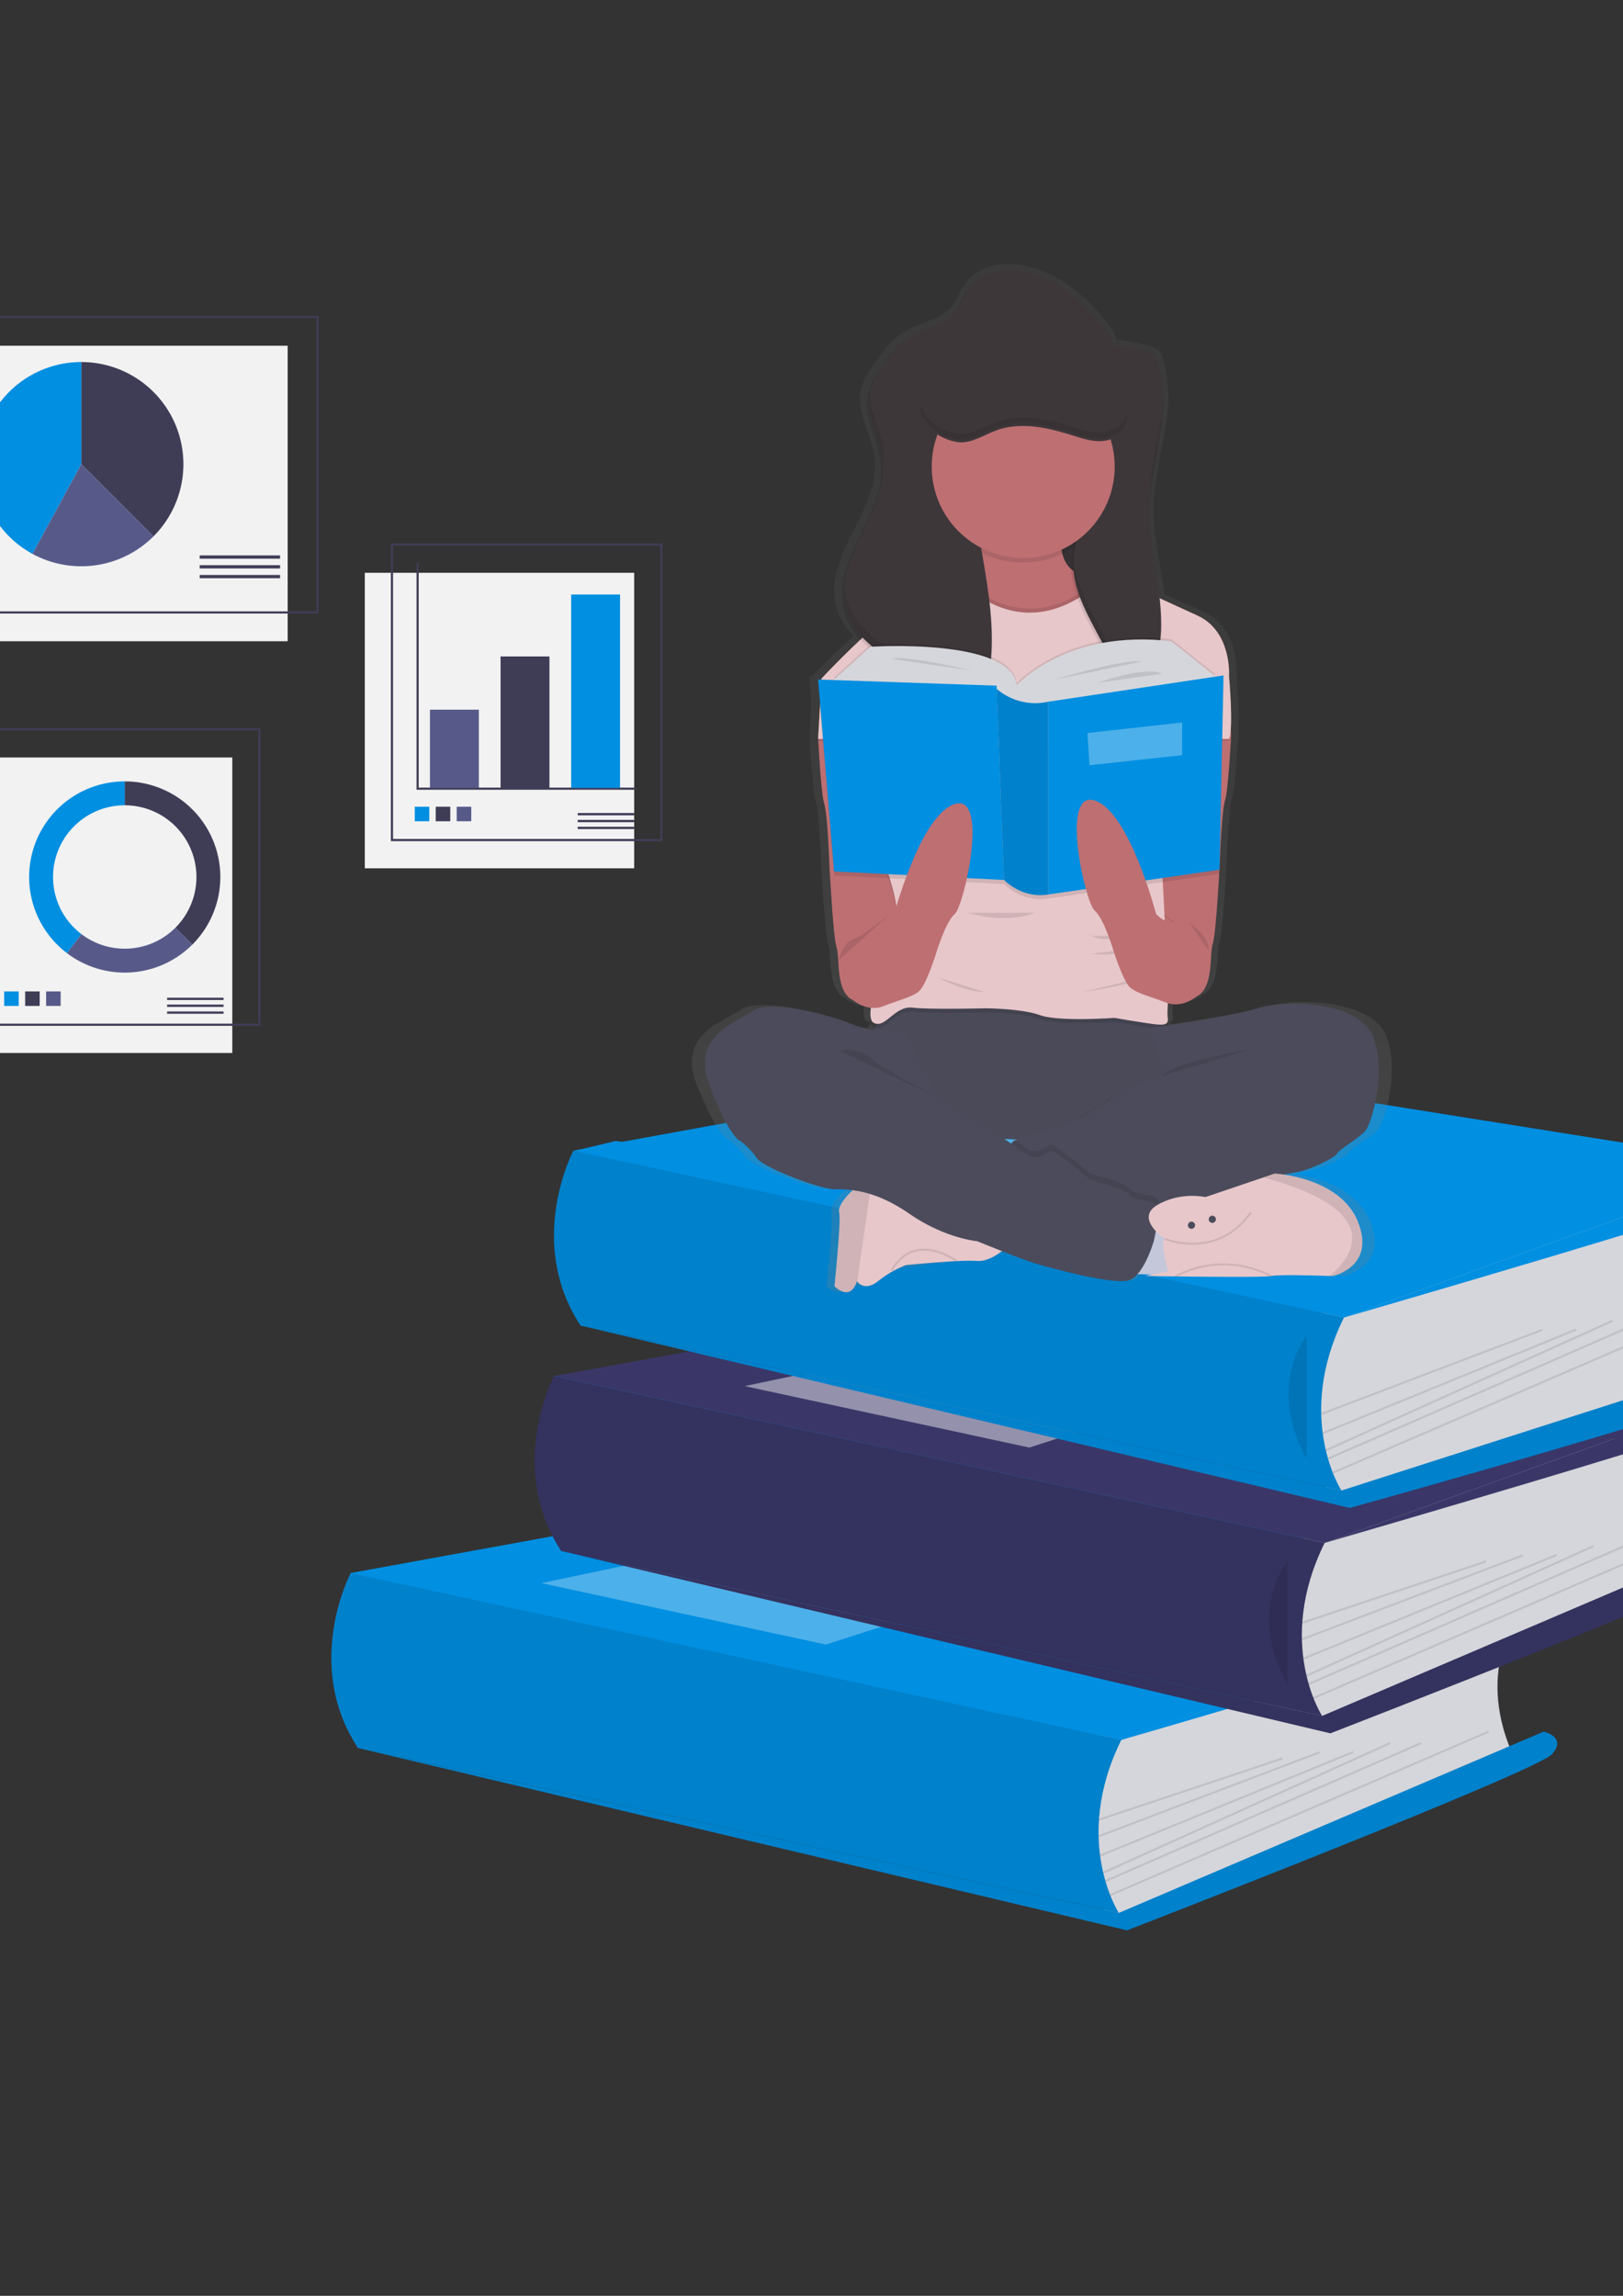 <?xml version="1.0" encoding="UTF-8" standalone="no"?>
<!-- Created with Inkscape (http://www.inkscape.org/) -->

<svg
   xmlns:dc="http://purl.org/dc/elements/1.1/"
   xmlns:cc="http://creativecommons.org/ns#"
   xmlns:rdf="http://www.w3.org/1999/02/22-rdf-syntax-ns#"
   xmlns:svg="http://www.w3.org/2000/svg"
   xmlns="http://www.w3.org/2000/svg"
   xmlns:sodipodi="http://sodipodi.sourceforge.net/DTD/sodipodi-0.dtd"
   xmlns:inkscape="http://www.inkscape.org/namespaces/inkscape"
   width="210mm"
   height="297mm"
   viewBox="0 0 210 297"
   version="1.1"
   id="svg2154"
   inkscape:version="0.92.4 (5da689c313, 2019-01-14)"
   sodipodi:docname="data scientist.svg">
  <rect x="0" y="0" width="210" height="297" fill="#333333" stroke="none"/>
  <defs
     id="defs2148">
    <linearGradient
       gradientUnits="userSpaceOnUse"
       y2="43.42"
       x2="635.22"
       y1="545.34"
       x1="635.22"
       id="3cf802be-0480-4c68-848a-073112220499"
       gradientTransform="translate(-481.017,827.636)">
      <stop
         id="stop8903"
         stop-opacity="0.25"
         stop-color="gray"
         offset="0" />
      <stop
         id="stop8905"
         stop-opacity="0.12"
         stop-color="gray"
         offset="0.54" />
      <stop
         id="stop8907"
         stop-opacity="0.1"
         stop-color="gray"
         offset="1" />
    </linearGradient>
  </defs>
  <sodipodi:namedview
     id="base"
     pagecolor="#ffffff"
     bordercolor="#666666"
     borderopacity="1.0"
     inkscape:pageopacity="0.0"
     inkscape:pageshadow="2"
     inkscape:zoom="0.24748737"
     inkscape:cx="-513.71572"
     inkscape:cy="1129.4961"
     inkscape:document-units="mm"
     inkscape:current-layer="g9457"
     showgrid="false"
     inkscape:window-width="1680"
     inkscape:window-height="987"
     inkscape:window-x="-8"
     inkscape:window-y="-8"
     inkscape:window-maximized="1" />
  <g
     inkscape:label="Ebene 1"
     inkscape:groupmode="layer"
     id="layer1">
    <g
       id="g8901"
       transform="matrix(0.265,0,0,0.265,-33.262,-322.288)">
      <rect
         id="rect8734"
         height="144.257"
         width="231.236"
         y="1384.96"
         x="34.741"
         style="fill:#f2f2f2;stroke-width:0.53" />
      <rect
         id="rect8736"
         stroke-miterlimit="10"
         height="144.257"
         width="231.236"
         y="1370.906"
         x="49.326"
         style="fill:none;stroke:#3f3d56;stroke-width:1.061;stroke-miterlimit:10" />
      <path
         id="path8738"
         d="m 200.461,1478.021 a 49.854,49.854 0 0 0 -35.252,-85.105 v 49.854 z"
         inkscape:connector-curvature="0"
         style="fill:#3f3d56;stroke-width:0.53" />
      <path
         id="path8740"
         d="m 165.209,1392.916 a 49.86,49.86 0 0 0 -23.849,93.642 l 23.849,-43.789 z"
         inkscape:connector-curvature="0"
         style="fill:#008fe1;stroke-width:0.53" />
      <path
         id="path8742"
         d="m 200.461,1478.021 -35.252,-35.252 -23.849,43.789 a 49.88,49.88 0 0 0 59.101,-8.537 z"
         inkscape:connector-curvature="0"
         style="fill:#575a89;stroke-width:0.53" />
      <rect
         id="rect8744"
         height="9.546"
         width="9.546"
         y="1485.198"
         x="58.077"
         style="fill:#008fe1;stroke-width:0.53" />
      <rect
         id="rect8746"
         height="9.546"
         width="9.546"
         y="1485.198"
         x="71.866"
         style="fill:#3f3d56;stroke-width:0.53" />
      <rect
         id="rect8748"
         height="9.546"
         width="9.546"
         y="1485.198"
         x="85.655"
         style="fill:#575a89;stroke-width:0.53" />
      <rect
         id="rect8750"
         height="1.591"
         width="39.246"
         y="1487.32"
         x="223.018"
         style="fill:#3f3d56;stroke-width:0.53" />
      <rect
         id="rect8752"
         height="1.591"
         width="39.246"
         y="1492.093"
         x="223.018"
         style="fill:#3f3d56;stroke-width:0.53" />
      <rect
         id="rect8754"
         height="1.591"
         width="39.246"
         y="1496.866"
         x="223.018"
         style="fill:#3f3d56;stroke-width:0.53" />
      <rect
         id="rect8756"
         height="144.257"
         width="131.529"
         y="1585.966"
         x="107.4"
         style="fill:#f2f2f2;stroke-width:0.53" />
      <rect
         id="rect8758"
         stroke-miterlimit="10"
         height="144.257"
         width="131.529"
         y="1572.177"
         x="120.659"
         style="fill:none;stroke:#3f3d56;stroke-width:1.061;stroke-miterlimit:10" />
      <rect
         id="rect8760"
         height="7.092"
         width="7.092"
         y="1700.16"
         x="127.554"
         style="fill:#008fe1;stroke-width:0.53" />
      <rect
         id="rect8762"
         height="7.092"
         width="7.092"
         y="1700.16"
         x="137.797"
         style="fill:#3f3d56;stroke-width:0.53" />
      <rect
         id="rect8764"
         height="7.092"
         width="7.092"
         y="1700.16"
         x="148.041"
         style="fill:#575a89;stroke-width:0.53" />
      <rect
         id="rect8766"
         height="1.118"
         width="27.579"
         y="1703.24"
         x="207.107"
         style="fill:#3f3d56;stroke-width:0.53" />
      <rect
         id="rect8768"
         height="1.118"
         width="27.579"
         y="1706.594"
         x="207.107"
         style="fill:#3f3d56;stroke-width:0.53" />
      <rect
         id="rect8770"
         height="1.118"
         width="27.579"
         y="1709.948"
         x="207.107"
         style="fill:#3f3d56;stroke-width:0.53" />
      <path
         id="path8772"
         d="m 186.423,1597.634 v 11.668 a 35.004,35.004 0 0 1 24.751,59.755 l 8.25,8.251 A 46.672,46.672 0 0 0 186.423,1597.634 Z"
         inkscape:connector-curvature="0"
         style="fill:#3f3d56;stroke-width:0.53" />
      <path
         id="path8774"
         d="m 219.425,1677.307 -8.25,-8.251 a 34.995,34.995 0 0 1 -45.929,3.114 l -7.062,9.292 a 46.67,46.67 0 0 0 61.242,-4.156 z"
         inkscape:connector-curvature="0"
         style="fill:#575a89;stroke-width:0.53" />
      <path
         id="path8776"
         d="m 151.42,1644.306 a 35.004,35.004 0 0 1 35.004,-35.004 v -11.668 a 46.671,46.671 0 0 0 -28.24,83.829 l 7.062,-9.292 a 34.943,34.943 0 0 1 -13.826,-27.865 z"
         inkscape:connector-curvature="0"
         style="fill:#008fe1;stroke-width:0.53" />
      <rect
         id="rect8812"
         height="144.257"
         width="131.529"
         y="1495.805"
         x="303.633"
         style="fill:#f2f2f2;stroke-width:0.53" />
      <rect
         id="rect8814"
         stroke-miterlimit="10"
         height="144.257"
         width="131.529"
         y="1482.016"
         x="316.892"
         style="fill:none;stroke:#3f3d56;stroke-width:1.061;stroke-miterlimit:10" />
      <polyline
         id="polyline8816"
         stroke-miterlimit="10"
         points="556 227.5 556 435.5 757 435.5"
         style="fill:none;stroke:#3f3d56;stroke-width:2;stroke-miterlimit:10"
         transform="matrix(0.53,0,0,0.53,34.741,1370.376)" />
      <rect
         id="rect8818"
         height="38.186"
         width="23.866"
         y="1562.63"
         x="335.454"
         style="fill:#575a89;stroke-width:0.53" />
      <rect
         id="rect8820"
         height="64.173"
         width="23.866"
         y="1536.643"
         x="369.927"
         style="fill:#3f3d56;stroke-width:0.53" />
      <rect
         id="rect8822"
         height="94.404"
         width="23.866"
         y="1506.412"
         x="404.401"
         style="fill:#008fe1;stroke-width:0.53" />
      <rect
         id="rect8824"
         height="7.092"
         width="7.092"
         y="1609.999"
         x="328.029"
         style="fill:#008fe1;stroke-width:0.53" />
      <rect
         id="rect8826"
         height="7.092"
         width="7.092"
         y="1609.999"
         x="338.273"
         style="fill:#3f3d56;stroke-width:0.53" />
      <rect
         id="rect8828"
         height="7.092"
         width="7.092"
         y="1609.999"
         x="348.516"
         style="fill:#575a89;stroke-width:0.53" />
      <rect
         id="rect8830"
         height="1.118"
         width="27.579"
         y="1613.079"
         x="407.583"
         style="fill:#3f3d56;stroke-width:0.53" />
      <rect
         id="rect8832"
         height="1.118"
         width="27.579"
         y="1616.433"
         x="407.583"
         style="fill:#3f3d56;stroke-width:0.53" />
      <rect
         id="rect8834"
         height="1.118"
         width="27.579"
         y="1619.787"
         x="407.583"
         style="fill:#3f3d56;stroke-width:0.53" />
      <g
         id="g9457"
         transform="translate(480.008,474.026)">
        <polygon
           id="polygon8916"
           points="179.42,600.33 158.46,512.87 396.32,482.04 168.55,402.86 188.67,398.08 554.92,457.83 534.75,594.32 505.92,669.33 435.45,690.5 93.17,688.83 59.16,609.06 "
           style="fill:#008fe1"
           transform="translate(-242.437,901.056)" />
        <path
           id="path8920"
           d="m -146.217,1556.146 c 0,0 -13.4,16.49 -6.8,34.85 0,0 10.92,-4.37 12.11,-26.63 z"
           inkscape:connector-curvature="0"
           style="fill:#008fe1" />
        <path
           id="path8990"
           d="m 388.293,1527.996 c 0,0 -22.67,27.67 -4.67,69.5 l -181,78.5 -17.37,3.64 -8,-35 5.35,-44.17 v -24.14 z"
           inkscape:connector-curvature="0"
           style="fill:#d5d6db" />
        <polygon
           id="polygon8992"
           points="435.45,690.5 59.16,609.06 309.68,563.39 641.63,616.27 "
           style="fill:#008fe1"
           transform="translate(-242.437,901.056)" />
        <polygon
           id="polygon8994"
           points="435.45,690.5 59.16,609.06 309.68,563.39 641.63,616.27 "
           style="fill:#008fe1"
           transform="translate(-242.437,901.056)" />
        <path
           id="path8996"
           d="m -183.277,1510.106 c 0,0 -23.43,44.39 3.57,85.39 l 371.5,80.5 c 0,0 -23.06,-35.36 1.19,-84.44 z"
           inkscape:connector-curvature="0"
           style="fill:#008fe1" />
        <path
           id="path8998"
           d="m -183.277,1510.106 c 0,0 -23.43,44.39 3.57,85.39 l 371.5,80.5 c 0,0 -23.06,-35.36 1.19,-84.44 z"
           inkscape:connector-curvature="0"
           style="opacity:0.1" />
        <path
           id="path9002"
           d="m 191.793,1675.996 207.4,-88.5 c 0,0 11.6,2.5 4.1,11 -7.5,8.5 -207.5,86 -207.5,86 l -375.5,-89 z"
           inkscape:connector-curvature="0"
           style="fill:#008fe1" />
        <path
           id="path9004"
           d="m 191.793,1675.996 207.4,-88.5 c 0,0 11.6,2.5 4.1,11 -7.5,8.5 -207.5,86 -207.5,86 l -375.5,-89 z"
           inkscape:connector-curvature="0"
           style="opacity:0.1" />
        <rect
           id="rect9008"
           transform="rotate(-18.45)"
           height="1"
           width="94.57"
           y="1603.808"
           x="-343.302"
           style="opacity:0.1" />
        <rect
           id="rect9010"
           transform="rotate(-20.82)"
           height="1"
           width="115.23"
           y="1595.753"
           x="-412.217"
           style="opacity:0.1" />
        <rect
           id="rect9012"
           transform="rotate(-22.26)"
           height="1"
           width="133.56"
           y="1593.904"
           x="-455.229"
           style="opacity:0.1" />
        <rect
           id="rect9014"
           transform="rotate(-24.31)"
           height="1"
           width="153.74"
           y="1584.816"
           x="-514.083"
           style="opacity:0.1" />
        <rect
           id="rect9016"
           transform="rotate(-23.61)"
           height="1"
           width="168.15"
           y="1595.157"
           x="-495.299"
           style="opacity:0.1" />
        <rect
           id="rect9018"
           transform="rotate(-23.36)"
           height="1"
           width="201.22"
           y="1604.503"
           x="-488.913"
           style="opacity:0.1" />
        <polygon
           id="polygon9020"
           points="291.23,643.94 152.23,613.94 328.23,576.94 435.45,597.44 "
           style="opacity:0.3;fill:#ffffff"
           transform="translate(-242.437,901.056)" />
        <path
           id="path9022"
           d="m 399.193,1517.326 c 0,0 9.1,3.67 3.76,9.34 -5.34,5.67 -209.97,64.89 -209.97,64.89 z"
           inkscape:connector-curvature="0"
           style="fill:#008fe1" />
        <path
           id="path9024"
           d="m 487.583,1431.816 c 0,0 -22.66,27.66 -4.66,69.5 l -181,78.5 -17.37,3.66 -8,-35 5.43,-44.16 v -24.17 z"
           inkscape:connector-curvature="0"
           style="fill:#d5d6db" />
        <polygon
           id="polygon9026"
           points="534.75,594.32 158.46,512.87 408.97,467.21 740.93,520.09 "
           style="fill:#3a3768"
           transform="translate(-242.437,901.056)" />
        <path
           id="path9028"
           d="m -84.017,1413.926 c 0,0 -23.44,44.39 3.56,85.39 l 371.5,80.5 c 0,0 -23.05,-35.39 1.23,-84.45 z"
           inkscape:connector-curvature="0"
           style="fill:#3a3768" />
        <path
           id="path9030"
           d="m -84.017,1413.926 c 0,0 -23.44,44.39 3.56,85.39 l 371.5,80.5 c 0,0 -23.05,-35.39 1.23,-84.45 l -117.48,-25.43 z"
           inkscape:connector-curvature="0"
           style="opacity:0.1" />
        <path
           id="path9034"
           d="m 291.083,1579.816 207.41,-88.5 c 0,0 11.59,2.5 4.09,11 -7.5,8.5 -207.5,86 -207.5,86 l -375.5,-89 z"
           inkscape:connector-curvature="0"
           style="fill:#3a3768" />
        <path
           id="path9036"
           d="m 291.083,1579.816 207.41,-88.5 c 0,0 11.59,2.5 4.09,11 -7.5,8.5 -207.5,86 -207.5,86 l -375.5,-89 z"
           inkscape:connector-curvature="0"
           style="opacity:0.1" />
        <path
           id="path9038"
           d="m 274.083,1504.316 c 0,0 -20,24 0,60"
           inkscape:connector-curvature="0"
           style="opacity:0.1" />
        <rect
           id="rect9040"
           transform="rotate(-18.45)"
           height="1"
           width="94.57"
           y="1544.007"
           x="-218.673"
           style="opacity:0.1" />
        <rect
           id="rect9042"
           transform="rotate(-20.82)"
           height="1"
           width="115.23"
           y="1541.157"
           x="-285.209"
           style="opacity:0.1" />
        <rect
           id="rect9044"
           transform="rotate(-22.26)"
           height="1"
           width="133.56"
           y="1542.498"
           x="-326.896"
           style="opacity:0.1" />
        <rect
           id="rect9046"
           transform="rotate(-24.31)"
           height="1"
           width="153.74"
           y="1538.041"
           x="-383.984"
           style="opacity:0.1" />
        <rect
           id="rect9048"
           transform="rotate(-23.61)"
           height="1"
           width="168.15"
           y="1546.778"
           x="-365.789"
           style="opacity:0.1" />
        <rect
           id="rect9050"
           transform="rotate(-23.36)"
           height="1"
           width="201.22"
           y="1555.563"
           x="-359.608"
           style="opacity:0.1" />
        <polygon
           id="polygon9052"
           points="390.53,547.76 251.53,517.76 427.53,480.76 534.75,501.26 "
           style="opacity:0.45;fill:#ffffff"
           transform="translate(-242.437,901.056)" />
        <path
           id="path9054"
           d="m 498.493,1421.146 c 0,0 9.09,3.67 3.76,9.33 -5.33,5.66 -209.94,64.89 -209.94,64.89 z"
           inkscape:connector-curvature="0"
           style="fill:#3a3768" />
        <path
           id="path9056"
           d="m 496.983,1321.786 c 0,0 -22.67,49.67 -4.67,91.5 l -181,56.5 -17.33,3.67 -8,-35 5.35,-44.17 v -24.17 z"
           inkscape:connector-curvature="0"
           style="fill:#d5d6db" />
        <polygon
           id="polygon9058"
           points="544.18,484.29 167.89,402.85 418.41,357.18 750.37,410.06 "
           style="fill:#008fe1"
           transform="translate(-242.437,901.056)" />
        <path
           id="path9060"
           d="m -74.547,1303.896 c 0,0 -23.47,44.39 3.53,85.39 l 371.5,80.5 c 0,0 -23.06,-35.39 1.22,-84.44 z"
           inkscape:connector-curvature="0"
           style="fill:#008fe1" />
        <path
           id="path9062"
           d="m -74.547,1303.896 c 0,0 -23.47,44.39 3.53,85.39 l 371.5,80.5 c 0,0 -23.06,-35.39 1.22,-84.44 z"
           inkscape:connector-curvature="0"
           style="opacity:0.1" />
        <path
           id="path9066"
           d="m 300.523,1469.786 207.4,-66.5 c 0,0 11.6,2.5 4.1,11 -7.5,8.5 -207.5,64 -207.5,64 l -375.5,-89 z"
           inkscape:connector-curvature="0"
           style="fill:#008fe1" />
        <path
           id="path9068"
           d="m 300.523,1469.786 207.4,-66.5 c 0,0 11.6,2.5 4.1,11 -7.5,8.5 -207.5,64 -207.5,64 l -375.5,-89 z"
           inkscape:connector-curvature="0"
           style="opacity:0.1" />
        <path
           id="path9070"
           d="m 283.523,1394.286 c 0,0 -20,24 0,60"
           inkscape:connector-curvature="0"
           style="opacity:0.1" />
        <rect
           id="rect9074"
           transform="rotate(-20.82)"
           height="1"
           width="115.23"
           y="1441.668"
           x="-237.282"
           style="opacity:0.1" />
        <rect
           id="rect9076"
           transform="rotate(-22.26)"
           height="1"
           width="133.56"
           y="1444.247"
           x="-276.495"
           style="opacity:0.1" />
        <rect
           id="rect9078"
           transform="rotate(-24.31)"
           height="1"
           width="153.74"
           y="1441.652"
           x="-330.083"
           style="opacity:0.1" />
        <rect
           id="rect9080"
           transform="rotate(-23.61)"
           height="1"
           width="168.15"
           y="1449.75"
           x="-313.069"
           style="opacity:0.1" />
        <rect
           id="rect9082"
           transform="rotate(-23.36)"
           height="1"
           width="201.22"
           y="1458.31"
           x="-307.318"
           style="opacity:0.1" />
        <polygon
           id="polygon9084"
           points="399.96,437.73 260.96,407.73 436.96,370.73 544.18,391.23 "
           style="opacity:0.3;fill:#ffffff"
           transform="translate(-242.437,901.056)" />
        <path
           id="path9086"
           d="m 507.923,1311.116 c 0,0 9.1,3.67 3.76,9.34 -5.34,5.67 -209.94,64.89 -209.94,64.89 z"
           inkscape:connector-curvature="0"
           style="fill:#008fe1" />
        <path
           id="path9112"
           d="m 322.523,1248.346 c -6.54,-17.77 -42.54,-19.44 -58.16,-14.91 -11.1,3.23 -34.5,6.87 -47,8.7 l -0.81,-0.77 c 1.62,-0.48 1.66,-1.66 1.46,-3.41 a 53.37,53.37 0 0 1 0.1,-6.92 c 7.66,2.38 14.48,-3.25 14.48,-3.25 v 0 c 9,-4 6.58,-21.12 8.3,-25.8 1.29,-3.5 2.68,-24.12 3.3,-34.4 h 0.13 l 0.07,-3.45 c 0.09,-1.49 0.13,-2.36 0.13,-2.36 0,0 0.88,-25.14 2.6,-30.23 1.6,-4.68 2.9,-28.26 3.1,-32 0,-0.32 0,-0.49 0,-0.49 l -0.13,-2.18 c 0.09,-1.59 0.13,-3.36 0.12,-5.22 0,-8.55 -0.89,-19.32 -1,-21.06 0,-0.25 0,-0.55 0,-0.91 0.07,-3.65 -0.39,-21.93 -15.94,-28.84 -5.73,-2.56 -12.62,-5.61 -19.29,-8.58 -1.72,-14.85 -5.65,-29.62 -5.31,-44.58 0,-2.25 0.2,-4.5 0.42,-6.74 0,0.65 -0.07,1.31 -0.08,2 0,1.45 0,2.91 0,4.36 0.59,-18.71 7.66,-37.52 7,-55.83 -0.06,1.79 -0.19,3.59 -0.36,5.39 a 58.13,58.13 0 0 0 -1.92,-18.39 c -0.6,-2.11 -1.41,-4.29 -3.14,-5.7 a 12.93,12.93 0 0 0 -5.48,-2.17 110.21,110.21 0 0 0 -14.39,-2.68 22.22,22.22 0 0 0 -3.24,-6.29 c -10.14,-13.92 -25.16,-27 -42.92,-30 -8.91,-1.5 -19.16,-0.25 -25.22,6.12 a 18.92,18.92 0 0 0 -1.78,1.8 c -3.26,3.89 -4.66,9 -8,12.88 -0.22,0.26 -0.47,0.5 -0.71,0.75 -6.54,5.85 -16.73,7.07 -24,12.32 a 28.81,28.81 0 0 0 -3.59,3.13 60.88,60.88 0 0 0 -7.84,9.53 c -3.27,4.6 -6.63,9.39 -7.67,14.88 -2.09,11 5.4,21.43 6.79,32.5 3.1,24.77 -24.31,46.75 -19.12,71.19 a 32.6,32.6 0 0 0 8.82,15.83 c -10.69,9.68 -19.79,19.07 -19.79,19.07 v 0.56 h -1.69 l 0.17,2 h -0.17 l 0.93,10.85 -0.93,15.8 c 0,0 0,0.17 0,0.49 v 0.08 0.43 c 0,0 0,0.17 0,0.49 h 0.06 c 0.31,5.79 1.54,26.61 3,31 1.72,5.09 2.59,30.23 2.59,30.23 0,0 1.9,35.53 3.64,40.23 1.74,4.7 -0.73,21.77 8.3,25.8 v 0 a 19,19 0 0 0 9.07,3.76 c -0.46,3.74 -0.17,6.45 1.32,7.3 a 4.36,4.36 0 0 0 2.1,0.6 22.29,22.29 0 0 0 -1.63,2.85 42.36,42.36 0 0 1 -10.48,-2.47 c -9.7,-4 -41.89,-13 -51.24,-6.67 -9.35,6.33 -31.85,12.07 -21.46,37.55 10.39,25.48 15.23,26.12 15.23,26.12 a 37,37 0 0 1 8.31,8.35 c 3.12,4.69 32.19,15.42 39.46,15.42 a 71.19,71.19 0 0 1 9.25,0.46 c 0,0 -7.89,6.92 -6.84,10.94 1.05,4.02 -2.4,36.2 -2.4,36.2 0,0 8,8.06 11.42,-2.51 l 0.12,0.16 c 0.64,0.87 4.1,4.8 10.61,-0.16 a 59.48,59.48 0 0 1 8.46,-5.36 l 31.52,-4.46 a 89.24,89.24 0 0 1 9.87,-0.07 c 5,0.41 9.91,-2.55 13,-4.84 6.53,2.48 13.87,5.19 17.36,6.18 7.08,2 39.62,10.73 47.23,8 a 10.57,10.57 0 0 0 4.1,-2.92 l 7.26,0.23 -3.4,0.68 c 0,0 6.62,0.11 15.62,0.23 l -0.38,0.22 11.29,-0.1 c 16.52,0.15 35.08,0.2 37.52,-0.35 3.82,-0.85 23.67,-0.25 29.52,0 h 1.63 c 0,0 21.81,-4.35 12.81,-26.48 -6.92,-17 -28.19,-21.94 -37.63,-23.3 2.66,-0.53 4.95,-0.94 6.47,-1.18 6.59,-1 19.39,-7 20.43,-9.05 1.04,-2.05 11.77,-8 14.54,-11.39 2.77,-3.39 10.68,-27.42 4.11,-45.19 z m -180.65,49.73 -1.07,0.35 -0.72,0.24 -1.38,1.36 c -1.1,-0.74 -2.28,-1.52 -3.51,-2.32 2.17,0.13 4.4,0.26 6.68,0.37 z m 95.31,28.18 z"
           inkscape:connector-curvature="0"
           style="fill:url(#3cf802be-0480-4c68-848a-073112220499)" />
        <path
           id="path9114"
           d="m 205.633,1192.636 c 0,0 15.3,40 24,36 8.7,-4 6.34,-21 8,-25.66 1.66,-4.66 3.5,-40 3.5,-40 0,0 0.84,-25 2.5,-30.06 1.54,-4.65 2.79,-28.1 3,-31.79 0,-0.32 0,-0.49 0,-0.49 l -1.65,-29 -9.34,-2.33 -21.66,8 -3,17.13 -1.17,6.69 -0.5,2.85 z"
           inkscape:connector-curvature="0"
           style="fill:#be6f72" />
        <path
           id="path9116"
           d="m 210.673,1185.936 c 0,0 14.6,11.95 19,13 4.4,1.05 7.1,10.37 7.1,10.37"
           inkscape:connector-curvature="0"
           style="opacity:0.1" />
        <path
           id="path9118"
           d="m 85.983,1194.386 c 0,0 -15.3,40 -24,36 -8.7,-4 -6.34,-21 -8,-25.66 -1.66,-4.66 -3.5,-40 -3.5,-40 0,0 -0.84,-25 -2.5,-30.06 -1.54,-4.65 -2.79,-28.1 -3,-31.79 0,-0.32 0,-0.49 0,-0.49 l 1.66,-29 9.34,-2.33 21.66,8 3,17.13 1.17,6.69 0.5,2.85 z"
           inkscape:connector-curvature="0"
           style="fill:#be6f72" />
        <rect
           id="rect9120"
           height="53.23"
           width="34.15"
           y="980.326"
           x="151.463"
           style="fill:#3e373a" />
        <rect
           id="rect9122"
           height="53.23"
           width="34.15"
           y="980.326"
           x="151.463"
           style="opacity:0.1" />
        <path
           id="path9124"
           d="m 79.983,1234.226 c 0,0 -11.67,12.83 -7.34,15.16 4.33,2.33 32.34,46 32.34,46 0,0 92,11.33 109.35,-5.67 17.35,-17 17,-47.37 17,-47.37 0,0 -13.94,3 -15.46,1.37 -1.52,-1.63 -9.87,-9.49 -9.87,-9.49 0,0 -118.02,-7.16 -126.02,0 z"
           inkscape:connector-curvature="0"
           style="fill:#4b4b5b" />
        <path
           id="path9126"
           d="m 79.983,1234.226 c 0,0 -11.67,12.83 -7.34,15.16 4.33,2.33 32.34,46 32.34,46 0,0 92,11.33 109.35,-5.67 17.35,-17 17,-47.37 17,-47.37 0,0 -13.94,3 -15.46,1.37 -1.52,-1.63 -9.87,-9.49 -9.87,-9.49 0,0 -118.02,-7.16 -126.02,0 z"
           inkscape:connector-curvature="0"
           style="opacity:0.02" />
        <path
           id="path9128"
           d="m 245.603,1072.056 -30,24 -9.07,0.66 -3.33,0.24 -55.93,4.1 -58,-4.24 -8.63,-0.63 -11,-0.8 -23,-22 c 0,0 16.28,-17.44 30.54,-29.21 5.62,-4.65 10.93,-8.41 14.8,-9.89 l 0.66,-0.23 a 16.46,16.46 0 0 0 6.34,-4.42 c 11.26,-11.61 21.67,-40.26 21.67,-40.26 0,0 49.67,-25.66 43.67,8 -6,33.66 22.33,25.34 22.33,25.34 l 9.34,4.26 3.69,1.69 9.41,4.31 21.23,9.74 c 16.66,7.67 15.28,29.34 15.28,29.34 z"
           inkscape:connector-curvature="0"
           style="fill:#be6f72" />
        <circle
           id="circle9130"
           r="44.67"
           cy="972.116"
           cx="144.943"
           style="opacity:0.1" />
        <path
           id="path9132"
           d="M 245.673,1103.876 H 44.983 c 0,-0.32 0,-0.49 0,-0.49 l 1.66,-29 c 0,0 16.28,-17.44 30.54,-29.21 l 126,-5 5.86,-6.18 21.23,9.74 c 16.67,7.66 15.33,29.33 15.33,29.33 0,0 2.28,25.11 0.07,30.81 z"
           inkscape:connector-curvature="0"
           style="opacity:0.1" />
        <path
           id="path9134"
           d="M 245.673,1102.876 H 44.983 c 0,-0.32 0,-0.49 0,-0.49 l 1.66,-29 c 0,0 16.28,-17.44 30.54,-29.21 l 126,-5 5.86,-6.18 21.23,9.74 c 16.67,7.66 15.33,29.33 15.33,29.33 0,0 2.28,25.11 0.07,30.81 z"
           inkscape:connector-curvature="0"
           style="fill:#e7c7ca" />
        <path
           id="path9136"
           d="m 112.773,1021.556 c 0,0 31.66,40.34 73.83,-0.83 42.17,-41.17 4.67,91.83 4.67,91.83 l -91,10.8 z"
           inkscape:connector-curvature="0"
           style="opacity:0.1" />
        <path
           id="path9138"
           d="m 112.773,1023.556 c 0,0 31.66,40.34 73.83,-0.83 42.17,-41.17 4.67,91.83 4.67,91.83 l -91,10.8 z"
           inkscape:connector-curvature="0"
           style="fill:#e7c7ca" />
        <path
           id="path9140"
           d="m 199.633,1030.636 3.35,51.09 3.59,17 2.74,13 c 0,0 7,100 5,105 -2,5 1,9 1.42,11.66 0.42,2.66 -0.42,9.34 -0.09,12.34 0.33,3 0,4.33 -7.66,3.26 -7.66,-1.07 -18.34,-2.93 -18.34,-2.93 0,0 -27,2 -36.33,-1.33 -9.33,-3.33 -27,-3.34 -27,-3.34 0,0 -26.67,0.67 -35.33,-0.33 -8.66,-1 -13.34,10.67 -19,7.33 -5.66,-3.34 6.66,-35.66 10.66,-45 4,-9.34 -5.33,-33 -5.33,-33 l 12,-66.57 2.67,-15.09 v -47.44 l 0.66,-0.23 a 16.46,16.46 0 0 0 6.34,-4.42 l 3,47.74 94,3.34 v -53.73"
           inkscape:connector-curvature="0"
           style="opacity:0.1" />
        <path
           id="path9142"
           d="m 199.633,1028.636 3.35,51.09 3.59,17 2.74,13 c 0,0 7,100 5,105 -2,5 1,9 1.42,11.66 0.42,2.66 -0.42,9.34 -0.09,12.34 0.33,3 0,4.33 -7.66,3.26 -7.66,-1.07 -18.34,-2.93 -18.34,-2.93 0,0 -27,2 -36.33,-1.33 -9.33,-3.33 -27,-3.34 -27,-3.34 0,0 -26.67,0.67 -35.33,-0.33 -8.66,-1 -13.34,10.67 -19,7.33 -5.66,-3.34 6.66,-35.66 10.66,-45 4,-9.34 -5.33,-33 -5.33,-33 l 12,-66.57 2.67,-15.09 v -47.44 l 0.66,-0.23 a 16.46,16.46 0 0 0 6.34,-4.42 l 3,47.74 94,3.34 v -53.73"
           inkscape:connector-curvature="0"
           style="fill:#e7c7ca" />
        <path
           id="path9144"
           d="m 210.443,922.016 c -0.57,-2.09 -1.36,-4.26 -3,-5.66 a 12.28,12.28 0 0 0 -5.28,-2.16 104.32,104.32 0 0 0 -13.88,-2.66 22.22,22.22 0 0 0 -3,-6.23 c -9.8,-13.84 -24.3,-26.89 -41.36,-29.84 -8.93,-1.55 -19.28,-0.16 -25,6.88 -3.14,3.87 -4.49,9 -7.66,12.8 -6.11,7.38 -17.14,8.29 -24.84,14 -4.11,3 -7.09,7.35 -10,11.57 -3.15,4.57 -6.39,9.33 -7.39,14.79 -2,10.91 5.21,21.31 6.54,32.32 3,24.63 -23.4,46.48 -18.41,70.78 2.91,14.17 16,24.15 29.54,29.21 4.77,1.79 10.22,3.57 12.45,8.15 1,2 1.17,4.31 2.11,6.33 3.16,6.74 13.55,7 19.13,2.09 5.58,-4.91 7.34,-12.85 8,-20.26 2.68,-32.36 -10.28,-64.33 -8.77,-96.77 0.45,-9.81 3.21,-20.94 12,-25.38 11.83,-6 26.06,4 39.08,2.09 a 77.53,77.53 0 0 1 3.74,47.31 c -2.07,8.63 -5.65,17 -5.91,25.9 -0.39,13.55 6.92,25.93 13.24,37.91 a 20.17,20.17 0 0 1 2.67,7.31 17.62,17.62 0 0 1 -1.43,7.65 c -3.57,9.61 -9.73,18.53 -10.43,28.76 a 4.65,4.65 0 0 0 0.75,3.42 4.3,4.3 0 0 0 2.58,1.16 c 10.8,1.85 20.14,-7.72 25.41,-17.33 a 81.24,81.24 0 0 0 10.02,-34.52 c 1.09,-20.36 -6.21,-40.39 -5.76,-60.77 0.52,-23.17 10.99,-46.5 4.86,-68.85 z"
           inkscape:connector-curvature="0"
           style="opacity:0.1" />
        <path
           id="path9146"
           d="m 211.443,921.016 c -0.57,-2.09 -1.36,-4.26 -3,-5.66 a 12.28,12.28 0 0 0 -5.28,-2.16 104.32,104.32 0 0 0 -13.88,-2.66 22.22,22.22 0 0 0 -3,-6.23 c -9.8,-13.84 -24.3,-26.89 -41.36,-29.84 -8.93,-1.55 -19.28,-0.16 -25,6.88 -3.14,3.87 -4.49,9 -7.66,12.8 -6.11,7.38 -17.14,8.29 -24.84,14 -4.11,3 -7.09,7.35 -10,11.57 -3.15,4.57 -6.39,9.33 -7.39,14.79 -2,10.91 5.21,21.31 6.54,32.32 3,24.63 -23.4,46.48 -18.41,70.78 2.91,14.17 16,24.15 29.54,29.21 4.77,1.79 10.22,3.57 12.45,8.15 1,2 1.17,4.31 2.11,6.33 3.16,6.74 13.55,7 19.13,2.09 5.58,-4.91 7.34,-12.85 8,-20.26 2.68,-32.36 -10.28,-64.33 -8.77,-96.77 0.45,-9.81 3.21,-20.94 12,-25.38 11.83,-6 26.06,4 39.08,2.09 a 77.53,77.53 0 0 1 3.74,47.31 c -2.07,8.63 -5.65,17 -5.91,25.9 -0.39,13.55 6.92,25.93 13.24,37.91 a 20.17,20.17 0 0 1 2.67,7.31 17.62,17.62 0 0 1 -1.43,7.65 c -3.57,9.61 -9.73,18.53 -10.43,28.76 a 4.65,4.65 0 0 0 0.75,3.42 4.3,4.3 0 0 0 2.58,1.16 c 10.8,1.85 20.14,-7.72 25.41,-17.33 a 81.24,81.24 0 0 0 10.02,-34.52 c 1.09,-20.36 -6.21,-40.39 -5.76,-60.77 0.52,-23.17 10.99,-46.5 4.86,-68.85 z"
           inkscape:connector-curvature="0"
           style="fill:#3e373a" />
        <polygon
           id="polygon9148"
           points="585.38,467.47 581.79,492.73 621.46,494 615.77,464.58 "
           style="fill:#c3c7d9"
           transform="translate(-392.437,871.056)" />
        <path
           id="path9150"
           d="m 312.273,1294.056 c -2.67,3.33 -13,9.33 -14,11.33 -1,2 -13.33,8 -19.67,9 -6.34,1 -26.33,5.34 -30,7.67 -2.63,1.68 -23.74,7 -37.61,9.95 a 106.75,106.75 0 0 1 -11.39,2.05 c -6,0.33 -71.66,-22 -71.66,-22 l 12.66,-13 0.7,-0.24 c 3.58,-1.21 20.12,-6.8 29.3,-9.46 10.34,-3 22.34,-15.33 22.34,-15.33 0,0 17.66,-6 20,-6.67 2.34,-0.67 -6,-23.33 -6,-23.33 0,0 38.33,-5.32 53.33,-9.83 15,-4.51 49.67,-2.84 56,14.83 6.33,17.67 -1.29,41.7 -4,45.03 z"
           inkscape:connector-curvature="0"
           style="fill:#4b4b5b" />
        <path
           id="path9152"
           d="m 137.603,1350.386 c 0,0 -7.66,8 -15.33,7.34 -7.67,-0.66 -34.49,2 -34.49,2 a 53.77,53.77 0 0 0 -13.51,7.83 c -6.27,4.94 -9.6,1 -10.22,0.16 l -0.11,-0.16 c -3.34,10.51 -11,2.5 -11,2.5 0,0 3.33,-32 2.31,-36 -1.02,-4 6.59,-10.87 6.59,-10.87 l 9,-2.29 22.8,-5.84 32.67,11.33 z"
           inkscape:connector-curvature="0"
           style="fill:#e7c7ca" />
        <path
           id="path9154"
           d="m 70.803,1320.896 -6.75,46.82 -0.11,-0.16 c -3.34,10.51 -11,2.5 -11,2.5 0,0 3.33,-32 2.31,-36 -1.02,-4 6.59,-10.87 6.59,-10.87 z"
           inkscape:connector-curvature="0"
           style="opacity:0.1" />
        <path
           id="path9156"
           d="m 117.983,1187.716 c 0,0 17.66,6 33,0"
           inkscape:connector-curvature="0"
           style="opacity:0.1" />
        <path
           id="path9158"
           d="m 178.273,1199.056 c 0,0 7.33,3.66 13,0"
           inkscape:connector-curvature="0"
           style="opacity:0.1" />
        <path
           id="path9160"
           d="m 178.273,1207.736 c 0,0 12.33,1.65 14.67,-1.68"
           inkscape:connector-curvature="0"
           style="opacity:0.1" />
        <path
           id="path9162"
           d="m 174.273,1226.386 c 0,0 23.16,-3 28.91,-7"
           inkscape:connector-curvature="0"
           style="opacity:0.1" />
        <path
           id="path9164"
           d="m 103.603,1219.386 c 0,0 13,7.33 22.67,7"
           inkscape:connector-curvature="0"
           style="opacity:0.1" />
        <path
           id="path9166"
           d="m 210.983,1332.006 a 106.75,106.75 0 0 1 -11.39,2.05 c -6,0.33 -71.66,-22 -71.66,-22 l 12.66,-13 0.7,-0.24 c 2,1.41 3.64,2.62 4.81,3.54 5.51,4.34 10.83,-1.33 12.83,-1.33 2,0 19.33,14.33 19.33,14.33 0,0 16,3.67 18.67,7 2.67,3.33 12,2.67 13.66,5 0.5,0.72 0.56,2.49 0.39,4.65 z"
           inkscape:connector-curvature="0"
           style="opacity:0.1" />
        <path
           id="path9168"
           d="m 87.783,1245.386 c 0,0 -16.18,0.93 -25.51,-3 -9.33,-3.93 -40.33,-13 -49.33,-6.63 -9,6.37 -30.67,12 -20.67,37.34 10,25.34 14.67,26 14.67,26 a 36.1,36.1 0 0 1 8,8.3 c 3,4.67 31,15.33 38,15.33 7,0 19.33,0 36.66,12 17.33,12 33,13.34 33,13.34 0,0 22,9 28.85,11 6.85,2 38.15,10.66 45.49,8 7.34,-2.66 12,-19.34 12,-19.34 0,0 3.33,-15 1.66,-17.33 -1.67,-2.33 -11,-1.67 -13.66,-5 -2.66,-3.33 -18.67,-7 -18.67,-7 0,0 -17.29,-14.34 -19.29,-14.34 -2,0 -7.32,5.66 -12.83,1.33 a 292.69,292.69 0 0 0 -34.51,-22 c -12.66,-6.67 -23.86,-38 -23.86,-38 z"
           inkscape:connector-curvature="0"
           style="fill:#4b4b5b" />
        <path
           id="path9170"
           d="m 55.253,1255.056 a 19.1,19.1 0 0 1 16.39,4.33 c 8,6.67 34.92,20.06 34.92,20.06"
           inkscape:connector-curvature="0"
           style="opacity:0.1" />
        <path
           id="path9172"
           d="m 255.273,1254.636 c 0,0 -35.67,5.4 -42.33,12.73"
           inkscape:connector-curvature="0"
           style="opacity:0.1" />
        <path
           id="path9174"
           d="m 296.273,1365.056 h -1.57 c -5.64,-0.2 -24.75,-0.8 -28.43,0 -4.33,1 -61.67,0 -61.67,0 l 11.21,-2.33 c 0,0 -4.16,-14.58 -1.52,-15.79 0,0 -15,-9.88 -3.69,-16.55 11.31,-6.67 23.5,-3.86 23.5,-3.86 l 28.39,-9.62 5.45,-1.85 c 0,0 32,1.67 40.66,23.67 8.66,22 -12.33,26.33 -12.33,26.33 z"
           inkscape:connector-curvature="0"
           style="fill:#e7c7ca" />
        <path
           id="path9176"
           d="m 296.273,1365.056 h -1.57 c 9.31,-7.68 30.37,-31.06 -32.21,-48.1 l 5.45,-1.85 c 0,0 32,1.67 40.66,23.67 8.66,22 -12.33,26.28 -12.33,26.28 z"
           inkscape:connector-curvature="0"
           style="opacity:0.1" />
        <circle
           id="circle9178"
           r="1.75"
           cy="1337.386"
           cx="237.443"
           style="fill:#4b4b5b" />
        <circle
           id="circle9180"
           r="1.75"
           cy="1340.276"
           cx="227.273"
           style="fill:#4b4b5b" />
        <g
           id="g9194"
           style="opacity:0.1"
           transform="translate(-392.437,871.056)">
          <path
             id="path9182"
             transform="translate(-88.58,-43.42)"
             d="M 658.74,142.83 A 77.59,77.59 0 0 0 653,110.69 c -13,1.94 -27.24,-8.09 -39.08,-2.09 -8.76,4.44 -11.51,15.57 -12,25.38 -0.12,2.59 -0.14,5.18 -0.09,7.77 0,-0.92 0,-1.85 0.09,-2.77 0.46,-9.81 3.21,-20.94 12,-25.38 11.84,-6 26.06,4 39.08,2.09 a 77.38,77.38 0 0 1 5.74,27.14 z"
             inkscape:connector-curvature="0" />
          <path
             id="path9184"
             transform="translate(-88.58,-43.42)"
             d="m 558,141 a 33.32,33.32 0 0 0 -0.13,-6.54 c -1.06,-8.8 -5.87,-17.21 -6.74,-25.79 -1.12,10.35 5.47,20.29 6.74,30.79 C 558,140 558,140.48 558,141 Z"
             inkscape:connector-curvature="0" />
          <path
             id="path9186"
             transform="translate(-88.58,-43.42)"
             d="m 610.69,230.74 c -0.62,7.42 -2.37,15.35 -8,20.27 -5.63,4.92 -16,4.65 -19.13,-2.09 -1,-2 -1.15,-4.33 -2.12,-6.33 -2.22,-4.58 -7.68,-6.36 -12.45,-8.15 -13.55,-5.07 -26.62,-15 -29.53,-29.21 a 30.68,30.68 0 0 1 -0.53,-3.9 31.52,31.52 0 0 0 0.53,8.9 c 2.91,14.17 16,24.14 29.53,29.21 4.77,1.79 10.23,3.57 12.45,8.15 1,2 1.17,4.31 2.12,6.33 3.15,6.74 13.54,7 19.13,2.09 5.59,-4.91 7.33,-12.85 8,-20.27 A 114.29,114.29 0 0 0 611,224 c 0,2.27 -0.13,4.51 -0.31,6.74 z"
             inkscape:connector-curvature="0" />
          <path
             id="path9188"
             transform="translate(-88.58,-43.42)"
             d="m 687.93,157.49 c 0,1.45 0,2.89 0,4.33 0.56,-18.6 7.38,-37.3 6.71,-55.51 -0.52,16.84 -6.33,34.06 -6.71,51.18 z"
             inkscape:connector-curvature="0" />
          <path
             id="path9190"
             transform="translate(-88.58,-43.42)"
             d="m 666.47,232.73 a 12.89,12.89 0 0 0 0.23,-3.61 20,20 0 0 0 -2.67,-7.31 c -5.78,-11 -12.37,-22.26 -13.15,-34.47 0,0.52 -0.07,1 -0.08,1.56 -0.4,13.54 6.91,25.93 13.23,37.91 a 24,24 0 0 1 2.44,5.92 z"
             inkscape:connector-curvature="0" />
          <path
             id="path9192"
             transform="translate(-88.58,-43.42)"
             d="m 693.68,218.26 a 81.37,81.37 0 0 1 -10.09,34.52 c -5.28,9.61 -14.61,19.18 -25.42,17.33 a 4.25,4.25 0 0 1 -2.58,-1.17 2.5,2.5 0 0 1 -0.47,-0.78 c -0.12,0.78 -0.22,1.57 -0.28,2.37 a 4.61,4.61 0 0 0 0.75,3.41 4.25,4.25 0 0 0 2.58,1.17 c 10.81,1.85 20.14,-7.72 25.42,-17.33 a 81.37,81.37 0 0 0 10.09,-34.52 c 0.12,-2.34 0.13,-4.67 0.06,-7 -0.02,0.67 -0.02,1.33 -0.06,2 z"
             inkscape:connector-curvature="0" />
        </g>
        <path
           id="path9196"
           stroke-miterlimit="10"
           d="m 214.293,1346.936 c 0,0 25.31,10.62 42,-12.88"
           inkscape:connector-curvature="0"
           style="opacity:0.1;fill:none;stroke:#000000;stroke-miterlimit:10" />
        <path
           id="path9198"
           stroke-miterlimit="10"
           d="m 219.273,1365.496 c 0,0 20.67,-13.44 47,-0.44"
           inkscape:connector-curvature="0"
           style="opacity:0.1;fill:none;stroke:#000000;stroke-miterlimit:10" />
        <path
           id="path9200"
           stroke-miterlimit="10"
           d="m 80.913,1362.446 c 0,0 8.68,-19.58 31.86,-4.65"
           inkscape:connector-curvature="0"
           style="opacity:0.1;fill:none;stroke:#000000;stroke-miterlimit:10" />
        <path
           id="path9202"
           d="m 52.773,1072.886 17.7,-16 c 0,0 68.63,-4.5 71.47,18.83 0,0 24.33,-27.66 75.5,-21.5 l 21.65,17.24 -59.84,26.26 -58.15,20.17 -42.83,-19.17 z"
           inkscape:connector-curvature="0"
           style="opacity:0.1" />
        <path
           id="path9204"
           d="m 52.773,1073.886 17.7,-16 c 0,0 68.63,-4.5 71.47,18.83 0,0 24.33,-27.66 75.5,-21.5 l 21.65,17.24 -59.84,26.26 -58.15,20.17 -42.83,-19.17 z"
           inkscape:connector-curvature="0"
           style="fill:#d5d6db" />
        <polygon
           id="polygon9206"
           points="524.54,207.83 437.38,204.83 445.21,298.5 528.21,302.67 524.61,209.4 "
           style="opacity:0.1"
           transform="translate(-392.437,871.056)" />
        <polygon
           id="polygon9208"
           points="524.54,205.83 437.38,202.83 445.21,296.5 528.21,300.67 524.61,207.4 "
           style="fill:#008fe1"
           transform="translate(-392.437,871.056)" />
        <polygon
           id="polygon9210"
           points="633.38,297.67 635.33,202.83 549.71,215.67 549.71,309.76 "
           style="opacity:0.1"
           transform="translate(-392.437,871.056)" />
        <polygon
           id="polygon9212"
           points="633.38,295.67 635.33,200.83 549.71,213.67 549.71,307.76 "
           style="fill:#008fe1"
           transform="translate(-392.437,871.056)" />
        <polygon
           id="polygon9214"
           points="615.11,239.75 615.14,223.79 568.89,228.93 569.9,244.69 "
           style="opacity:0.3;fill:#ffffff"
           transform="translate(-392.437,871.056)" />
        <path
           id="path9216"
           d="m 57.273,1217.716 4.71,12.67 c 0,0 7,6 14.66,3 7.66,-3 14.34,-4.49 17.67,-7.41 3.33,-2.92 8,-17.59 8,-17.59 0,0 4.67,-16 9.33,-20 4.66,-4 17,-59.11 0,-53.72 -17,5.39 -30,55.39 -30,55.39 0,0 -3,3.66 -7.33,4 -4.33,0.34 -13,-0.67 -14.67,3 -1.67,3.67 -7.37,13.33 -2.37,20.66 z"
           inkscape:connector-curvature="0"
           style="fill:#be6f72" />
        <path
           id="path9218"
           d="m 157.273,1086.716 a 28.8,28.8 0 0 1 -25.11,-6.26 l 3.61,93.26 c 0,0 8.5,9.2 21.5,7.1 z"
           inkscape:connector-curvature="0"
           style="opacity:0.1" />
        <path
           id="path9220"
           d="m 157.273,1084.716 a 28.8,28.8 0 0 1 -25.11,-6.26 l 3.61,93.26 c 0,0 8.5,9.2 21.5,7.1 z"
           inkscape:connector-curvature="0"
           style="fill:#008fe1" />
        <path
           id="path9222"
           d="m 157.273,1084.716 a 28.8,28.8 0 0 1 -25.11,-6.26 l 3.61,93.26 c 0,0 8.5,9.2 21.5,7.1 z"
           inkscape:connector-curvature="0"
           style="opacity:0.1" />
        <path
           id="path9224"
           d="m 159.273,1074.206 c 0,0 34.83,-10.65 43.91,-9.15"
           inkscape:connector-curvature="0"
           style="opacity:0.1" />
        <path
           id="path9226"
           d="m 120.313,1069.556 c 0,0 -33.76,-8 -39.4,-5.73"
           inkscape:connector-curvature="0"
           style="opacity:0.1" />
        <path
           id="path9228"
           d="m 181.233,1075.536 c 0,0 23.29,-8.54 31.71,-4.48"
           inkscape:connector-curvature="0"
           style="opacity:0.1" />
        <path
           id="path9230"
           d="m 169.503,1289.766 a 76.56,76.56 0 0 1 11.48,-7.13 c 6,-2.89 17,-10.39 17,-10.39"
           inkscape:connector-curvature="0"
           style="opacity:0.1" />
        <path
           id="path9232"
           d="m 80.913,1187.716 c 0,0 -14.61,11.95 -19,13 -4.39,1.05 -7.1,10.37 -7.1,10.37"
           inkscape:connector-curvature="0"
           style="opacity:0.1" />
        <path
           id="path9234"
           d="m 234.303,1215.936 -4.66,12.7 c 0,0 -7,6 -14.67,3 -7.67,-3 -14.33,-4.49 -17.67,-7.41 -3.34,-2.92 -8,-17.59 -8,-17.59 0,0 -4.66,-16 -9.33,-20 -4.67,-4 -17,-59.11 0,-53.72 17,5.39 30,55.39 30,55.39 0,0 3,3.66 7.33,4 4.33,0.34 13,-0.67 14.67,3 1.67,3.67 7.33,13.33 2.33,20.63 z"
           inkscape:connector-curvature="0"
           style="fill:#be6f72" />
        <path
           id="path9236"
           d="m 226.133,1192.576 c 0,0 9.55,6.14 9.51,13.48"
           inkscape:connector-curvature="0"
           style="opacity:0.1" />
        <circle
           id="circle9238"
           r="44.67"
           cy="969.926"
           cx="145.103"
           style="fill:#be6f72" />
        <path
           id="path9240"
           d="m 117.053,957.936 c 5.42,-0.85 10.17,-4 15.35,-5.81 11.59,-4.07 24.41,-1.28 36.14,2.39 4.5,1.41 9.07,3 13.79,3 4.72,0 9.73,-1.93 12.14,-6 2.22,-3.74 1.79,-8.6 -0.08,-12.53 -1.87,-3.93 -5,-7.09 -8.16,-10.07 -10.4,-9.82 -23.3,-19 -37.57,-18 -5.74,0.41 -11.23,2.46 -16.51,4.73 a 182,182 0 0 0 -19.38,9.76 c -4.81,2.79 -13.72,6.52 -16.49,11.62 -6.3,11.49 10.97,22.45 20.77,20.91 z"
           inkscape:connector-curvature="0"
           style="fill:#3e373a" />
        <path
           id="path9242"
           d="m 194.473,947.316 c -2.41,4.07 -7.42,6 -12.14,6 -4.72,0 -9.29,-1.53 -13.8,-2.94 -11.73,-3.67 -24.54,-6.47 -36.14,-2.39 -5.17,1.81 -9.93,5 -15.35,5.8 -7.9,1.24 -20.62,-5.64 -22,-14.39 -1.55,10.11 13.2,18.77 22,17.39 5.42,-0.85 10.18,-4 15.35,-5.8 11.6,-4.08 24.41,-1.28 36.14,2.39 4.51,1.41 9.07,3 13.8,2.94 4.73,-0.06 9.73,-1.92 12.14,-6 a 11.71,11.71 0 0 0 1.4,-7.31 10.78,10.78 0 0 1 -1.4,4.31 z"
           inkscape:connector-curvature="0"
           style="opacity:0.1" />
      </g>
    </g>
  </g>
</svg>
